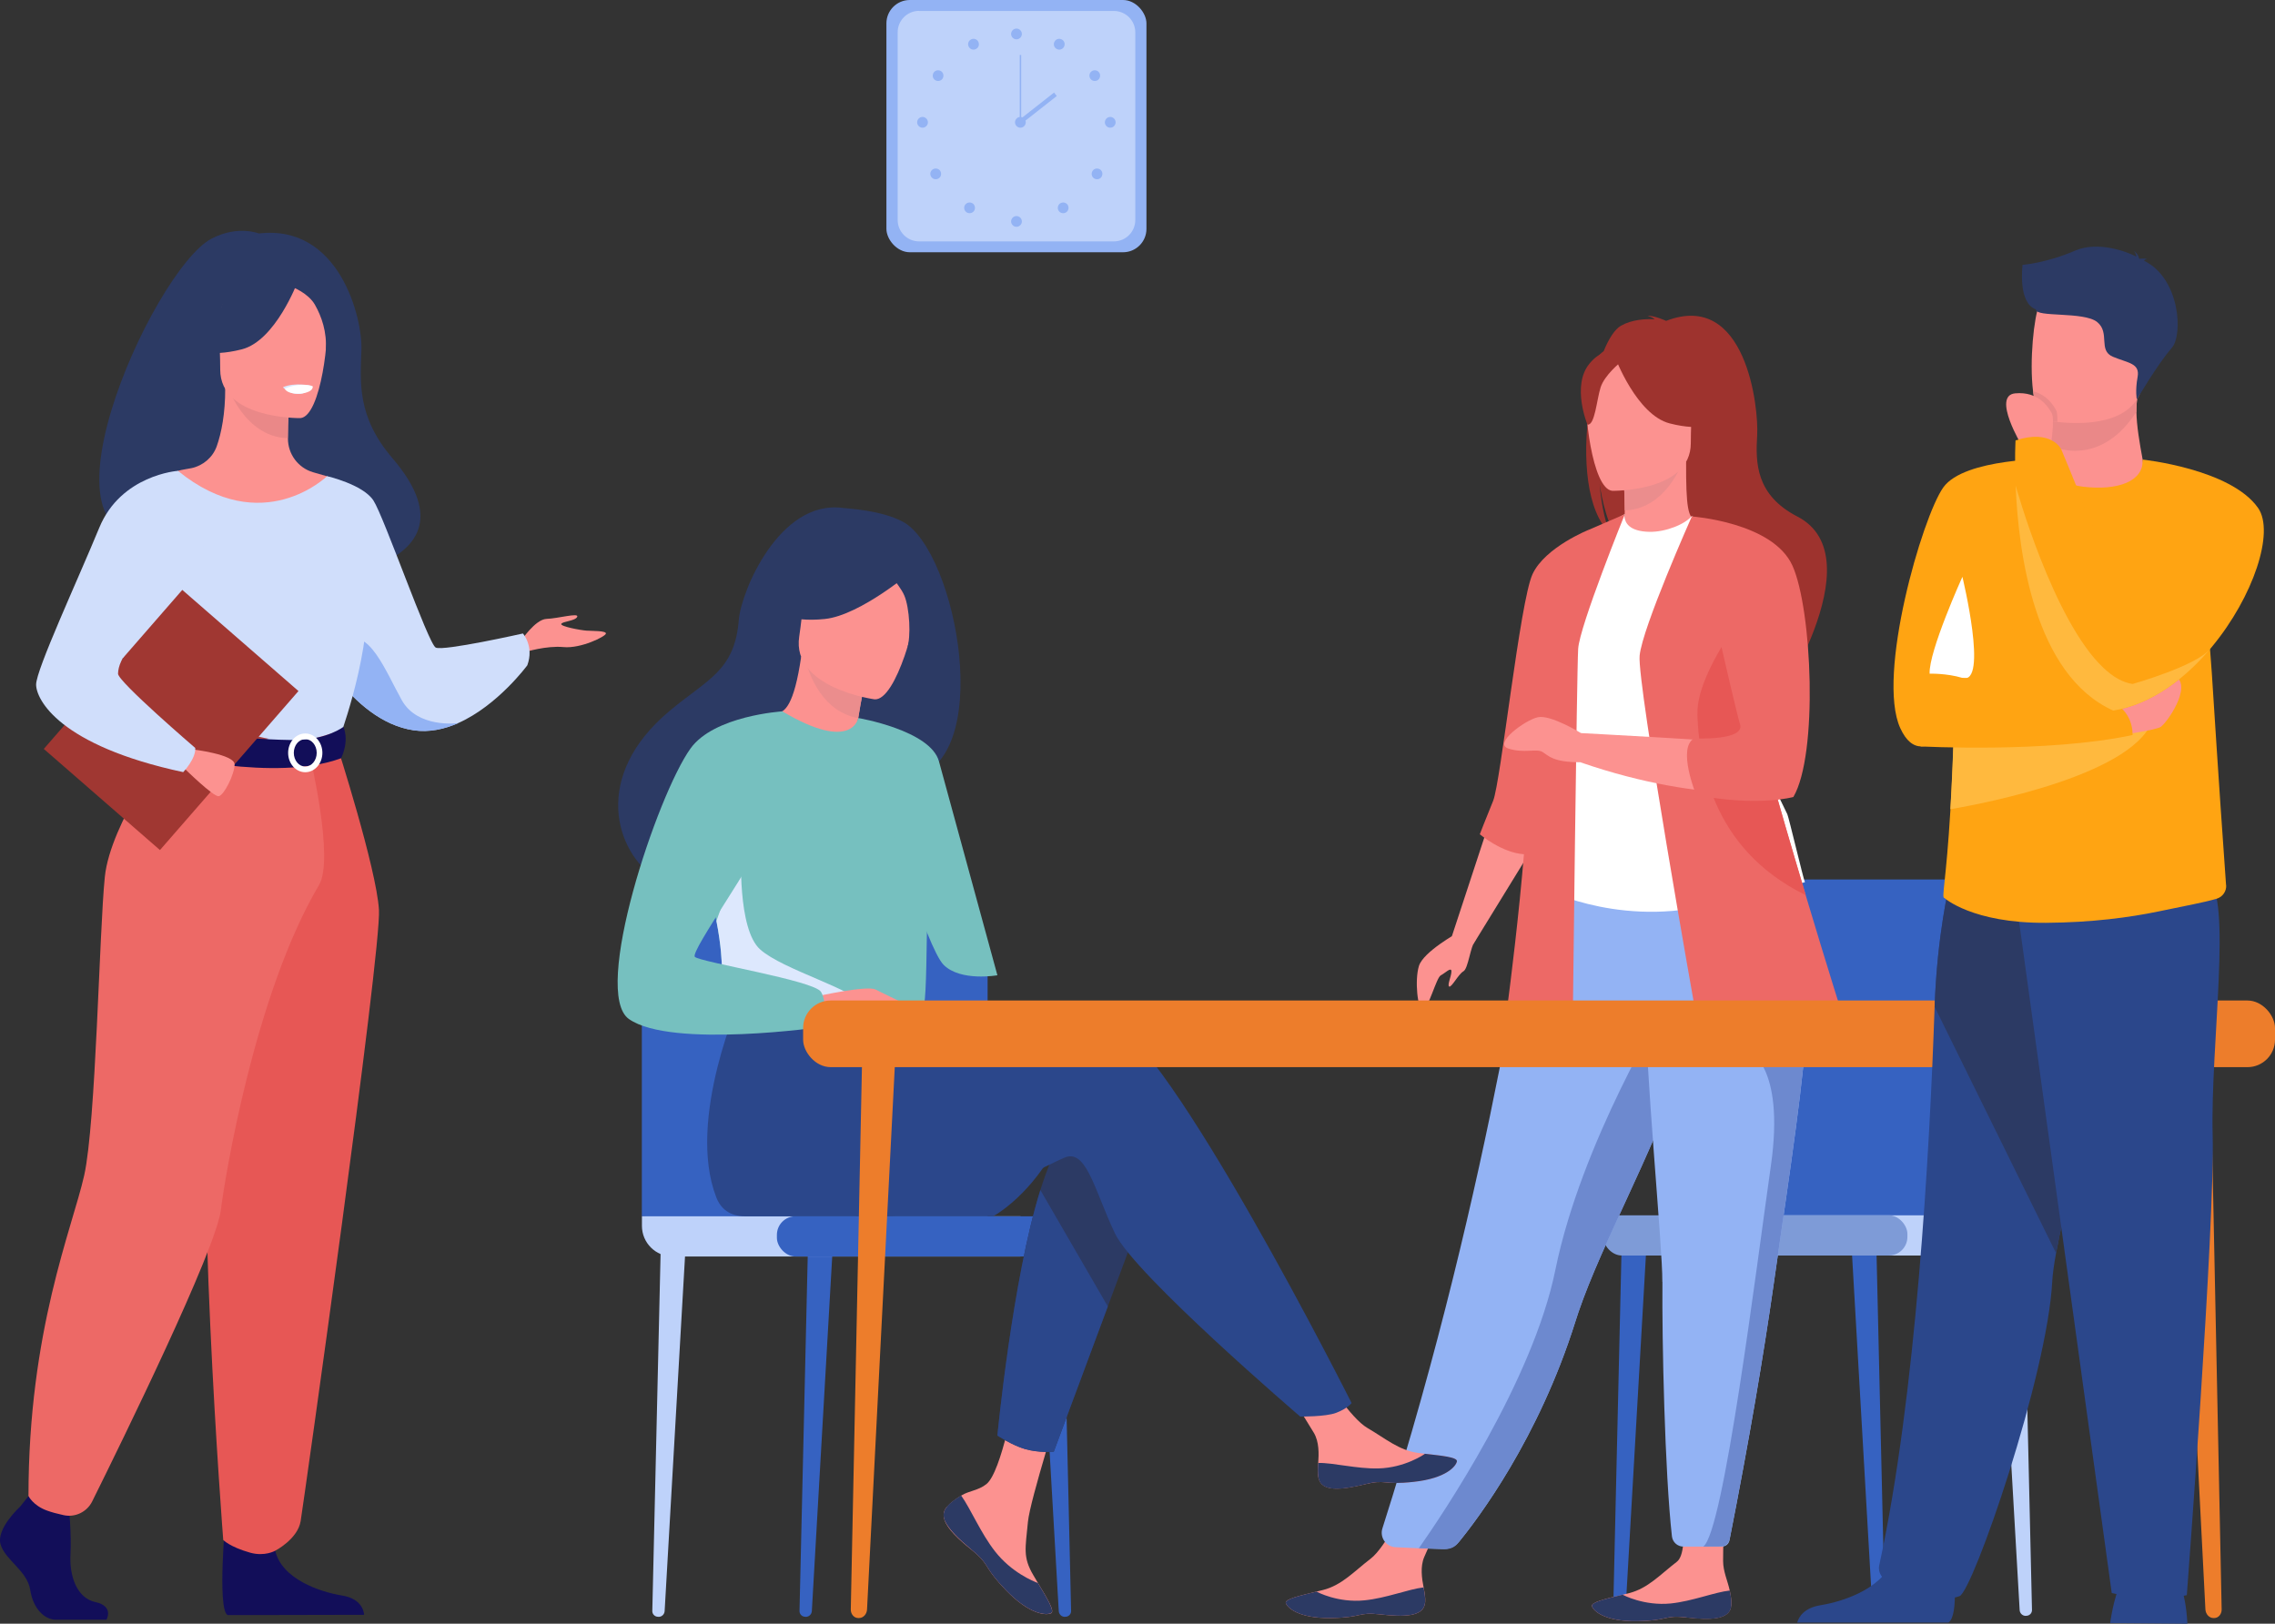 <?xml version="1.0" encoding="UTF-8"?>
<svg id="Layer_2" data-name="Layer 2" xmlns="http://www.w3.org/2000/svg" viewBox="0 0 232.45 165.94">
  <rect x="0" y="0" width="232.45" height="165.94" fill="#333333" stroke="none"/>
  <defs>
    <style>
      .cls-1 {
        fill: #ed6966;
      }

      .cls-2 {
        fill: #a83f3f;
      }

      .cls-3 {
        fill: #fff;
      }

      .cls-4 {
        fill: #76c0bf;
      }

      .cls-5 {
        fill: #a03732;
      }

      .cls-6 {
        fill: #fc9290;
      }

      .cls-7 {
        fill: #7e9bd7;
      }

      .cls-8 {
        fill: #ea8888;
      }

      .cls-9 {
        fill: #eb8d8d;
      }

      .cls-10 {
        fill: #ffb93e;
      }

      .cls-11 {
        fill: #dde8fd;
      }

      .cls-12 {
        fill: #9e332e;
      }

      .cls-13 {
        fill: #ffa412;
      }

      .cls-14 {
        fill: #6d89cf;
      }

      .cls-15 {
        fill: #120e59;
      }

      .cls-16 {
        fill: #3662c1;
      }

      .cls-17 {
        fill: #2c3a64;
      }

      .cls-18 {
        fill: #ed7d2b;
      }

      .cls-19 {
        fill: #bed2fa;
      }

      .cls-20 {
        fill: #93b3f4;
      }

      .cls-21 {
        fill: #d0defb;
      }

      .cls-22 {
        fill: #2b478b;
      }

      .cls-23 {
        fill: #e75755;
      }
    </style>
  </defs>
  <g id="Layer_1-2" data-name="Layer 1">
    <g>
      <g>
        <path class="cls-16" d="M191.94,165.13h.06c.32,0,.59-.27,.58-.59l-.88-37.98-2.58-.3,2.2,38.29c.02,.33,.29,.59,.62,.59Z"/>
        <path class="cls-19" d="M206.98,165.13h.06c.32,0,.59-.27,.58-.59l-.88-37.98-2.58-.3,2.2,38.29c.02,.33,.29,.59,.62,.59Z"/>
        <path class="cls-16" d="M165.47,165.13h-.06c-.32,0-.59-.27-.58-.59l.88-37.98,2.58-.3-2.2,38.29c-.02,.33-.29,.59-.62,.59Z"/>
        <path class="cls-16" d="M208.69,124.2v-26.03c0-4.58-3.71-8.29-8.29-8.29h-18.75c-4.58,0-8.29,3.71-8.29,8.29v27.02l35.34-.99Z"/>
        <path class="cls-19" d="M173.13,124.2h35.56v4.11h-38.7v-.97c0-1.73,1.4-3.13,3.13-3.13Z" transform="translate(378.69 252.51) rotate(180)"/>
        <rect class="cls-7" x="163.81" y="124.2" width="31.08" height="4.11" rx="1.9" ry="1.9" transform="translate(358.7 252.51) rotate(180)"/>
      </g>
      <g>
        <rect class="cls-20" x="90.57" width="26.57" height="25.78" rx="2.39" ry="2.39"/>
        <path class="cls-19" d="M93.91,1.12h19.9c1.21,0,2.19,.98,2.19,2.19V22.48c0,1.21-.98,2.19-2.19,2.19h-19.9c-1.21,0-2.19-.98-2.19-2.19V3.3c0-1.21,.98-2.19,2.19-2.19Z"/>
        <g>
          <g>
            <path class="cls-20" d="M103.31,3.47c0-.3,.25-.55,.55-.55s.55,.25,.55,.55-.25,.55-.55,.55-.55-.25-.55-.55Z"/>
            <path class="cls-20" d="M107.75,4.25c.15-.27,.48-.36,.75-.21,.27,.15,.36,.48,.21,.75s-.48,.36-.75,.21c-.27-.15-.36-.48-.21-.75Z"/>
            <path class="cls-20" d="M111.56,7.27c.26-.16,.6-.09,.76,.16,.16,.26,.09,.6-.16,.76-.26,.16-.6,.09-.76-.16-.16-.26-.09-.6,.16-.76Z"/>
            <path class="cls-20" d="M113.44,11.95c.3,0,.55,.25,.55,.55s-.25,.55-.55,.55-.55-.25-.55-.55,.25-.55,.55-.55Z"/>
            <path class="cls-20" d="M112.48,17.38c.21,.21,.21,.56,0,.78s-.56,.21-.78,0c-.21-.21-.21-.56,0-.78,.22-.21,.56-.21,.78,0Z"/>
            <path class="cls-20" d="M109.02,20.85c.21,.21,.21,.56,0,.78-.22,.21-.56,.21-.78,0-.21-.21-.21-.56,0-.78,.22-.21,.56-.21,.78,0Z"/>
            <path class="cls-20" d="M103.31,22.63c0-.3,.25-.55,.55-.55s.55,.25,.55,.55-.25,.55-.55,.55-.55-.25-.55-.55Z"/>
          </g>
          <g>
            <path class="cls-20" d="M99.95,4.25c-.15-.27-.48-.36-.75-.21-.27,.15-.36,.48-.21,.75,.15,.27,.48,.36,.75,.21,.27-.15,.36-.48,.21-.75Z"/>
            <path class="cls-20" d="M96.15,7.27c-.26-.16-.6-.09-.76,.16-.16,.26-.09,.6,.16,.76,.26,.16,.6,.09,.76-.16,.16-.26,.09-.6-.16-.76Z"/>
            <path class="cls-20" d="M94.26,11.95c-.3,0-.55,.25-.55,.55s.25,.55,.55,.55,.55-.25,.55-.55-.25-.55-.55-.55Z"/>
            <path class="cls-20" d="M95.22,17.38c-.22,.21-.22,.56,0,.78,.21,.21,.56,.21,.78,0,.21-.21,.21-.56,0-.78-.22-.21-.56-.21-.78,0Z"/>
            <path class="cls-20" d="M98.68,20.85c-.22,.21-.22,.56,0,.78,.21,.21,.56,.21,.78,0,.21-.21,.21-.56,0-.78-.21-.21-.56-.21-.78,0Z"/>
          </g>
        </g>
        <g>
          <path class="cls-20" d="M103.71,12.5c0-.3,.25-.55,.55-.55s.55,.25,.55,.55-.25,.55-.55,.55-.55-.25-.55-.55Z"/>
          <rect class="cls-20" x="104.19" y="5.62" width=".15" height="6.88"/>
          <rect class="cls-20" x="103.7" y="10.83" width="4.63" height=".45" transform="translate(15.82 67.86) rotate(-38.15)"/>
        </g>
      </g>
      <g>
        <g>
          <path class="cls-6" d="M145.61,163.77c-.11,1.48-2.19,1.49-4.56,1.22-2.37-.27-1.74,.32-5.05,.37-3.31,.05-4.46-1.05-4.62-1.52-.14-.42,1.45-.77,3.16-1.19,.21-.05,.43-.11,.65-.16,1.93-.49,3.2-1.93,4.85-3.19,1.56-1.19,3.57-5.51,3.57-5.51l4.53-.2s-1.91,3.87-2.62,5.54c-.42,.98-.24,2.19-.06,3.11,.1,.5,.2,1.02,.16,1.54Z"/>
          <path class="cls-17" d="M141.05,164.99c-2.37-.27-1.74,.32-5.05,.37-3.31,.05-4.46-1.05-4.62-1.52-.14-.42,1.45-.77,3.16-1.19l.02,.03s2.13,1.15,4.86,.87c2.23-.22,4.5-1.15,6.03-1.32,.1,.5,.2,1.02,.16,1.54-.11,1.48-2.19,1.49-4.56,1.22Z"/>
        </g>
        <g>
          <path class="cls-6" d="M176.89,164.08c-.11,1.48-2.19,1.5-4.56,1.22-2.37-.27-1.74,.33-5.05,.38-3.31,.05-4.46-1.04-4.62-1.52-.14-.42,1.45-.78,3.16-1.19,.21-.05,.43-.11,.65-.16,1.93-.49,3.2-1.93,4.85-3.19,1.56-1.19,0-8.26,0-8.26l4.98-.48s-.24,5.95-.24,8.66c0,1.07,.49,2.09,.68,3.02,.1,.5,.2,1.02,.16,1.54Z"/>
          <path class="cls-17" d="M172.33,165.3c-2.37-.27-1.74,.33-5.05,.38-3.31,.05-4.46-1.04-4.62-1.52-.14-.42,1.45-.78,3.16-1.19l.02,.03s2.14,1.14,4.87,.87c2.23-.23,4.49-1.16,6.03-1.32,.1,.5,.2,1.02,.16,1.54-.11,1.48-2.19,1.5-4.56,1.22Z"/>
        </g>
        <path class="cls-12" d="M162.35,41.92c-.86-3.53,.39-5.17,1.51-6.04,.53-1.3,1.14-2.23,1.76-2.59,1.13-.64,2.49-.71,3.44-.66-.24-.25-.72-.34-.72-.34,.59-.09,1.9,.5,1.9,.5,8.18-3.15,9.47,8.9,9.3,11.7-.17,2.8-.15,6.1,4.11,8.3,8.12,4.21-2.7,20.07-2.7,20.07,.21-2.26-10.23-14.2-15.68-17.78-1.33-1.95-1.8-5.4-1.83-5.67,.23,2.73,.7,4.27,1.11,5.13-2.48-2.28-2.85-7.77-2.19-12.62Z"/>
        <path class="cls-6" d="M165.58,55.25s2.63,1.39,4.63,.85c1.88-.51,3.11-2.95,3.08-2.96-.8-.16-1.03-1.25-1.01-5.95l-.36,.07-6.05,1.2s.14,1.9,.14,3.7c0,1.51-.09,2.94-.43,3.1Z"/>
        <path class="cls-9" d="M165.87,48.46s.14,1.9,.14,3.7c3.39-.1,5.18-3.18,5.91-4.9l-6.05,1.2Z"/>
        <path class="cls-20" d="M141.25,156.19c-.3,.93,.37,1.89,1.35,1.93l2.36,.11,2.5,.08c.63,.02,1.22-.25,1.62-.74,2-2.45,8.14-10.61,11.87-22.48,.11-.33,.22-.67,.33-1.01,2.46-7.18,7.57-16.19,10.26-24.35,.43-1.3,.81-2.52,1.16-3.68,.11-.37,.22-.73,.32-1.09,1.98-6.89,2.56-11.41,3.08-16.24l-19.42,.16s-4.09,31.78-15.43,67.31Z"/>
        <path class="cls-3" d="M159.4,77.72c.05,9.24-1.36,13.21-1.36,13.21,0,0,8.32,4.22,18.2,1.11,.12-.04,8.18-1.88,8.18-1.88-.17-.37-1.64-6.6-1.8-6.95-2.09-4.48-3.67-6.45-3.92-7.82-.46-2.57-.47-5.23-.24-7.74,.6-6.64,2.4-12.16,2.4-12.16-2.69-.61-5.22-1.69-8.02-2.74-.64,.8-2.62,1.64-4.33,1.6-1.97-.04-2.61-.89-2.5-1.81-2.1,1.17-3.77,2.27-3.77,2.27-1.78,3.1-5.4,6.11-5.66,10.86-.06,1.17,2.81,11.79,2.81,12.04Z"/>
        <path class="cls-14" d="M176.1,78.75c.85,1.2,2.48,8.51,6.53,9.42-2.09-5.21-3.67-7.49-3.92-9.09-.46-2.99-.47-6.08-.24-8.99-1.36-2.38-2.37-4-2.37-4-.11-.38-2.15-6.72-2.81-1.06-.65,5.66,1.86,12.38,2.81,13.72Z"/>
        <path class="cls-6" d="M164.74,50.16s8.01,.13,8.02-4.86c0-4.99,1.04-8.33-4.07-8.63-5.12-.3-6.11,1.61-6.52,3.27-.41,1.67,.49,10.05,2.57,10.22Z"/>
        <path class="cls-12" d="M165.04,36.55s2.19,5.85,5.56,6.72c3.37,.87,4.83-.04,4.83-.04,0,0-2.58-2.05-3.12-5.63,0,0-5.61-3.84-7.27-1.05Z"/>
        <path class="cls-12" d="M165.58,37.02s-1.64,1.31-2.04,2.58c-.4,1.27-.58,3.89-1.34,3.8,0,0-1.65-3.98,.2-6.23,1.97-2.39,3.17-.15,3.17-.15Z"/>
        <polygon class="cls-6" points="152.14 84.14 148.35 95.67 150.51 96.54 156.77 86.35 152.14 84.14"/>
        <path class="cls-1" d="M162.34,54.14s-4.46,1.77-5.75,4.53c-1.29,2.76-3.25,21.28-4.03,23.18-.78,1.9-1.36,3.41-1.36,3.41,0,0,2.25,1.9,4.51,2.04,2.26,.14,6.63-33.15,6.63-33.15Z"/>
        <path class="cls-1" d="M166.02,52.55s-4.64,11.45-4.77,13.77c-.14,2.32-.55,37.9-.55,37.9,0,0,.27,1.64-2.86,.95-3.14-.68-3.95-1.36-3.95-1.36,0,0,3-21.95,2.18-29.58-.82-7.63,6.27-20.09,6.27-20.09l3.68-1.59Z"/>
        <path class="cls-14" d="M144.96,158.23l2.72,.08c.49,.01,.95-.19,1.26-.57,1.83-2.21,8.19-10.49,12.02-22.65,.11-.33,.22-.67,.33-1.01,2.46-7.18,7.57-16.19,10.26-24.35,.43-1.3,.81-2.52,1.16-3.68,.11-.37,.22-.73,.32-1.09l-2.86-2.17s-8.59,13.91-11.25,26.99c-2.31,11.37-11.56,25.04-13.95,28.45Z"/>
        <path class="cls-20" d="M169.86,131.01c-.05,6.02,.24,19.44,.97,26,.07,.6,.57,1.05,1.18,1.05h2.03c.85,0,1.49,0,1.92-.01,.37,0,.68-.27,.75-.63,2.02-10.26,3.46-18.78,4.51-26.14,.88-6.16,1.67-11.44,2.27-15.99,.61-4.58,1.03-8.41,1.18-11.65,.02-.51,.04-1.01,.05-1.49,0-.48,.01-.95,0-1.41l-16.78-1.64c.21,11.15,1.94,28.2,1.91,31.9Z"/>
        <path class="cls-14" d="M174.04,158.06c.77,0,1.36,0,1.78-.01,.45,0,.83-.33,.91-.76,2-10.2,3.44-18.67,4.49-26,.88-6.16,1.67-11.44,2.27-15.99,.61-4.58,1.03-8.41,1.18-11.65l-6.16,3.62s3.93,1.39,2.43,11.88c-1.5,10.5-4.82,37.43-6.91,38.91Z"/>
        <path class="cls-1" d="M173.24,103.54s1.18,4.27,5.27,3.73c4.09-.55,9.91-3,9.91-3,0,0-1.75-5.52-3.92-12.78-2.63-8.78-5.89-20.11-7.42-27.25-.43-2-.73-3.67-.83-4.87l-3.39-6.58s-5.06,11.35-5.33,14.22c-.27,2.86,5.73,36.54,5.73,36.54Z"/>
        <path class="cls-6" d="M177.33,66.58l-4.48-13.79s5.66,1.68,8.5,3.11c0,0,1.77,2.29,2.87,7.57,0,0,1.16,12.67-1.43,17.31,0,0-8.18,1.64-21.27-2.86v-3s14.31,.75,17.25,1.09l-1.44-9.42Z"/>
        <path class="cls-23" d="M173.43,73c.18,4.64,1.27,13.63,11,18.45,.03,.01,.05,.03,.08,.04-2.63-8.78-5.89-20.11-7.42-27.25-1.79,2.67-3.75,6.21-3.65,8.76Z"/>
        <path class="cls-1" d="M172.85,52.78s8.3,.58,10.3,5.04c2,4.45,2.64,19.27,.09,23.63,0,0-3.5,1-9.7-.16-.08-.01-.15-.03-.23-.04,0,0-1.98-4.84-.2-5.79,0,0,5.23,.27,4.68-1.45-.55-1.73-4.94-21.22-4.94-21.22Z"/>
        <path class="cls-6" d="M148.89,95.36s-3.46,1.91-3.91,3.36c-.45,1.46-.14,4.5,.41,4.46,.55-.05,1.37-3.27,1.82-3.5s1.09-.91,1.09-.41-.45,1.41-.23,1.55c.23,.14,.95-1.27,1.45-1.55,.5-.27,.71-2.52,1.2-3.13,.49-.6-1.83-.79-1.83-.79Z"/>
        <path class="cls-6" d="M161.52,74.91s-3.09-1.9-4.39-1.61c-1.3,.29-4.6,2.69-3.01,3.2,1.59,.52,2.88-.03,3.49,.35,.61,.38,1.06,1.06,3.91,1.05,2.85,0,0-3,0-3Z"/>
      </g>
      <g>
        <path class="cls-17" d="M17.04,54.46c-.52-1,11.3-4.6,11.49,5.26,0,0,22.14-.54,11.57-12.89-3.66-4.27-3.28-7.81-3.17-11.09,.11-3.29-2.28-12.85-10.48-11.88,0,0-2.15-.87-4.82,.52-6.09,3.16-19.74,33.72-4.58,30.08Z"/>
        <path class="cls-6" d="M53.24,65.49s1.44-2.19,2.6-2.24c1.16-.04,3.31-.65,3.14-.22-.17,.43-1.51,.47-1.63,.73-.13,.26,1.98,.65,2.58,.69,.6,.04,2.02,0,1.98,.3-.04,.3-2.56,1.55-4.33,1.38-1.78-.17-3.97,.52-3.97,.52l-.37-1.16Z"/>
        <path class="cls-21" d="M32.4,66.19s.78,1.55,2.2,3.33c1.71,2.15,4.35,4.62,7.67,5.11,1.58,.23,3.13-.11,4.56-.74,0,0,0,0,0,0,4.03-1.79,7.05-5.9,7.05-5.9,.71-1.94-.45-3.25-.45-3.25,0,0-8.13,1.83-8.91,1.44-.77-.39-5.29-13.4-6.37-15.04-1.08-1.64-4.74-2.48-4.74-2.48l-1.02,17.52Z"/>
        <path class="cls-20" d="M34.6,69.53c1.71,2.15,4.35,4.62,7.67,5.11,1.58,.23,3.13-.11,4.56-.74-.16,.02-4.18,.52-5.78-2.35-1.64-2.93-3.4-7.57-5.83-6.02-1.05,.67-1,2.33-.61,4Z"/>
        <path class="cls-15" d="M2.06,153.97s-2.48,2.26-2,3.87,2.72,2.68,3.03,4.65c.3,1.97,1.51,3.04,2.6,3.04h5.19s.8-1.38-1.13-1.8c-1.94-.42-2.67-2.73-2.55-4.87,.12-2.14-.18-5.01-.18-5.01l-4.11-.95-.85,1.07Z"/>
        <path class="cls-15" d="M23.06,154.93s-.89,9.59,.2,10.13l13.94-.03s0-1.61-2.24-1.97c-2.24-.36-6.17-1.67-6.84-4.59-.67-2.92-5.06-3.55-5.06-3.55Z"/>
        <path class="cls-6" d="M13.13,86.11c2.87-6.43,4.62-8.28,4.29-10.28-.25-1.49,.76-27.71,.76-27.71,.34-.11,1.02-.2,1.4-.28,1.18-.26,2.15-1.09,2.56-2.22,.49-1.37,.88-3.39,.87-5.92l.37,.07,6.18,1.22s-.14,1.94-.14,3.78c0,.02,0,.03,0,.05,0,1.59,1.04,2.99,2.56,3.44,.78,.23,1.46,.42,1.46,.42,0,0,2.27,6.48,2.7,13.13,.43,6.65-4.13,9.55,.03,22.84,4.25,13.58-24.61,5.02-23.03,1.46Z"/>
        <path class="cls-8" d="M29.54,41s-.14,1.94-.14,3.78c-3.46-.1-5.29-3.25-6.03-5l6.18,1.22Z"/>
        <path class="cls-6" d="M30.69,42.73s-8.18,.13-8.19-4.96c0-5.1-1.07-8.51,4.16-8.81,5.22-.3,6.24,1.64,6.66,3.34,.42,1.7-.5,10.26-2.63,10.43Z"/>
        <path class="cls-17" d="M30.39,28.84s-2.24,5.98-5.68,6.86c-3.44,.88-4.93-.04-4.93-.04,0,0,2.64-2.09,3.18-5.75,0,0,5.73-3.92,7.42-1.07Z"/>
        <path class="cls-17" d="M29.84,29.32s1.66,.62,2.34,1.83c.67,1.18,1.24,2.75,1.11,4.68,0,0,1.69-4.06-.21-6.36-2.01-2.44-3.24-.15-3.24-.15Z"/>
        <path class="cls-11" d="M28.91,39.57s.56,.74,1.69,.69c.91-.04,1.26-.83,1.26-.83,0,0-1.67-.4-2.95,.14Z"/>
        <path class="cls-21" d="M12.34,59.72s-.21,2.93,0,6.44c.14,2.33,2.49,5.45,2.83,6.22,.84,1.94,1.78,2.25,1.78,2.25l7.32,1.79,2.57,.63,8.12-2.42s3.7-10.32,2.21-16.13-3.75-9.84-3.75-9.84c0,0-6.62,6.48-15.25-.55l-5.84,11.6Z"/>
        <path class="cls-2" d="M14.48,67.12c.14,2.33,.35,4.5,.69,5.27,.84,1.94,1.78,2.25,1.78,2.25l7.32,1.79,3.18-.93s-10.61-1.61-9.44-10.74l-3.53,2.36Z"/>
        <path class="cls-23" d="M34.44,76.21s4.02,12.51,4.28,16.77c.26,4.26-7.68,60.51-8,62.47-.3,1.85-2.6,3.03-2.6,3.03,0,0-1.06,.62-2.56,.2-2.09-.59-2.75-1.3-2.75-1.3,0,0-3.13-40.12-1.19-54.44,1.94-14.33,1.96-26.72,1.96-26.72h10.87Z"/>
        <path class="cls-1" d="M17.41,75.83s-6.13,8.23-6.7,13.79c-.57,5.56-.9,25.09-2.11,30.51-1.22,5.42-5.69,15.85-5.69,32.76,0,0,.46,.97,1.9,1.49,.46,.17,1.07,.33,1.67,.46,1.18,.27,2.4-.31,2.94-1.4,3.02-6.09,12.66-25.73,13.15-29.81,.35-2.89,3.39-21.98,10.03-33.19,1.59-2.69-.98-13.39-.98-13.39l-14.21-1.23Z"/>
        <path class="cls-3" d="M29.1,39.71s.14,.6,1.64,.51c0,0,1.25-.08,1.22-.74,0,0-1.22-.47-2.85,.23Z"/>
        <path class="cls-15" d="M35.09,74.28s-1.61,1.28-4.82,1.34c-3.83,.08-13.32-.98-13.32-.98,0,0-.42,1.18-.4,2.42,0,0,11.59,2.92,18.3,.43,0,0,.87-1.63,.24-3.21Z"/>
        <path class="cls-3" d="M29.44,76.94c0-1.09,.78-1.98,1.75-1.98s1.75,.89,1.75,1.98-.78,1.98-1.75,1.98-1.75-.89-1.75-1.98Zm.58,0c0,.77,.52,1.4,1.17,1.4s1.17-.63,1.17-1.4-.52-1.4-1.17-1.4-1.17,.63-1.17,1.4Z"/>
        <rect class="cls-5" x="9.62" y="62.81" width="15.74" height="21.55" transform="translate(-17.65 140.56) rotate(-138.95)"/>
        <path class="cls-6" d="M19.63,76.58s4.35,.51,4.34,1.54c-.01,1.03-1.08,3.15-1.62,3.25-.54,.09-3.54-2.87-3.54-2.87l.82-1.92Z"/>
        <path class="cls-21" d="M18.17,48.12s-5.81,.41-8.03,5.82c-2.23,5.41-6.45,14.5-6.45,16.02s2.36,6.24,15.03,8.95c0,0,1.31-1.38,1.23-2.47,0,0-7.91-6.79-7.89-7.59,.04-1.5,1.3-3.48,8.24-10.43,1.89-1.89-2.13-10.31-2.13-10.31Z"/>
      </g>
      <g>
        <g>
          <path class="cls-16" d="M82.33,165.23h-.06c-.32,0-.59-.27-.58-.59l.88-37.98,2.58-.3-2.2,38.29c-.02,.33-.29,.59-.62,.59Z"/>
          <path class="cls-19" d="M67.29,165.23h-.06c-.32,0-.59-.27-.58-.59l.88-37.98,2.58-.3-2.2,38.29c-.02,.33-.29,.59-.62,.59Z"/>
          <path class="cls-16" d="M108.8,165.23h.06c.32,0,.59-.27,.58-.59l-.88-37.98-2.58-.3,2.2,38.29c.02,.33,.29,.59,.62,.59Z"/>
          <path class="cls-16" d="M65.58,124.3v-26.03c0-4.58,3.71-8.29,8.29-8.29h18.75c4.58,0,8.29,3.71,8.29,8.29v27.02l-35.34-.99Z"/>
          <path class="cls-19" d="M65.58,124.3h38.7v4.11h-35.56c-1.73,0-3.13-1.4-3.13-3.13v-.97h0Z"/>
          <rect class="cls-16" x="79.38" y="124.3" width="31.07" height="4.11" rx="1.9" ry="1.9"/>
        </g>
        <g>
          <path class="cls-22" d="M107.55,117.82c-2.69,4.68-6.07,6.48-6.07,6.48h-14.06s22.17-10.05,20.12-6.48Z"/>
          <g>
            <path class="cls-6" d="M96.75,153.99c-.37,.42-.41,.89-.23,1.39,0,0,0,0,0,0,.34,.93,1.44,1.96,2.73,2.99,.16,.13,.31,.25,.44,.37,.03,.03,.07,.06,.1,.09,.03,.02,.05,.05,.08,.07,1.2,1.11,.75,1.36,2.9,3.6,2.46,2.56,4.15,2.6,4.63,2.37,.41-.2-.42-1.55-1.34-3.08-.04-.07-.09-.15-.13-.22-.12-.2-.24-.41-.36-.61-1.07-1.83-.8-2.7-.54-5.43,.21-2.22,3.45-12.4,3.45-12.4l-4.71-.81s-1.42,8.1-2.98,9.35c-.84,.67-1.77,.67-2.57,1.17-.06,.03-.11,.07-.17,.11-.46,.3-.92,.61-1.29,1.04Z"/>
            <path class="cls-17" d="M96.75,153.99c-.37,.42-.41,.89-.23,1.39,0,0,0,0,0,0,.41,.93,1.49,1.95,2.73,2.98,.16,.13,.31,.26,.43,.37,.03,.03,.07,.06,.1,.09,.03,.02,.05,.05,.08,.07,1.2,1.11,.75,1.36,2.9,3.6,2.46,2.56,4.15,2.6,4.63,2.37,.41-.2-.42-1.55-1.34-3.08-.48-.18-2.7-1.08-4.38-3.23-1.48-1.89-2.47-4.32-3.47-5.72-.06,.03-.11,.07-.17,.11-.46,.3-.92,.61-1.29,1.04Z"/>
            <path class="cls-6" d="M134.73,151.05c.29,1.45,2.36,1.21,4.68,.65,2.32-.57,1.77,.11,5.06-.26,3.3-.36,4.29-1.59,4.39-2.08,.09-.44-1.54-.59-3.28-.79-.22-.02-.44-.05-.66-.08-1.97-.25-3.42-1.52-5.21-2.56-1.7-.99-4.23-5.02-4.23-5.02l-4.52,.36s2.37,3.6,3.29,5.17c.54,.92,.51,2.14,.44,3.08-.04,.51-.07,1.03,.03,1.55Z"/>
            <path class="cls-17" d="M139.41,151.7c2.32-.57,1.77,.11,5.06-.26,3.3-.36,4.29-1.59,4.39-2.08,.09-.44-1.54-.59-3.28-.79l-.02,.03s-1.98,1.4-4.72,1.47c-2.24,.05-4.6-.59-6.15-.56-.04,.51-.07,1.03,.03,1.55,.29,1.45,2.36,1.21,4.68,.65Z"/>
            <path class="cls-17" d="M117.41,122.15l-4.22,11.37-5.52,14.84s-1.5,.14-2.93-.27c-1.32-.38-2.83-1.38-2.83-1.38,0,0,1.53-15.94,4.39-25.09,.73-2.35,1.55-4.25,2.46-5.32,4.43-5.23,8.66,5.84,8.66,5.84Z"/>
            <path class="cls-22" d="M113.12,104.1c-2.77-.89-10.66,.25-18.59,1.81l-1.66-2.74-17.13-1.34s-5.65,12.53-2.56,20.52c.45,1.17,1.36,1.93,2.9,1.95,0,0,.25,0,.25,0,0,0,10.19,0,13.5,0,8.52,0,18.03-5.85,19.26-6.1,2.01-.4,2.82,3.62,4.83,7.85,2.01,4.23,18.93,18.72,18.93,18.72,0,0,2.6,.03,3.67-.38,1.15-.43,1.58-1,1.58-1,0,0-18.74-37.28-24.98-39.3Z"/>
            <path class="cls-17" d="M92.19,53.29c-2.19-1.15-5.53-1.31-6.07-1.38-6.49-.87-10.4,8.56-10.63,11.42-.42,5.27-3.21,6.07-7.13,9.37-7.86,6.61-5.56,14.3-1.26,17.16,2.58,1.71,7.13,0,7.13,0,.06,.05,12.44-6.92,18.54-10.28,9.14-1.3,5.02-23.35-.57-26.29Z"/>
            <path class="cls-6" d="M87.66,76.72s-3,1.05-5.03,.15c-1.9-.84-3.35-3.98-3.32-3.98,.87-.04,1.82-.8,2.55-5.77l.37,.13,6.2,2.23s-.45,1.99-.74,3.89c-.24,1.59-.38,3.12-.04,3.34Z"/>
            <path class="cls-9" d="M88.43,69.5s-.45,1.99-.74,3.89c-3.56-.64-4.96-4.19-5.46-6.12l6.2,2.23Z"/>
            <path class="cls-6" d="M89.36,71.47s-8.49-1.14-7.7-6.41,.23-8.97,5.68-8.47c5.45,.5,6.2,2.67,6.37,4.5,.16,1.82-2.12,10.54-4.35,10.38Z"/>
            <path class="cls-17" d="M93.4,58.2s-5.43,4.68-9.13,5.06c-3.7,.38-5.09-.81-5.09-.81,0,0,2.18-1.81,3.49-4.73,.39-.86,1.2-1.45,2.14-1.53,2.64-.23,7.64-.33,8.59,2.01Z"/>
            <path class="cls-17" d="M90,57.78s1.82,1.76,2.39,3.06c.55,1.26,.72,4.27,.28,5.46,0,0,2.83-5.51,1.23-8.18-1.7-2.84-3.9-.34-3.9-.34Z"/>
            <path class="cls-4" d="M94.8,89.22c-.26,17.18-.07,13.59-1.95,15.22-.45,.39-1.73,.63-3.4,.74-5.27,.35-14.53-.52-14.88-1.49-1.22-3.37-.36-4.41-1.37-9.57-.11-.55-.24-1.14-.39-1.79-.85-3.54-1.67-4.75,1.33-10.44,2.72-5.15,5.54-9.34,5.8-9.19,7.17,4.26,7.75,.68,7.75,.68,0,0,7.24,7.46,7.11,15.84Z"/>
            <path class="cls-22" d="M113.19,133.52l-5.52,14.84s-1.5,.14-2.93-.27c-1.32-.38-2.83-1.38-2.83-1.38,0,0,1.53-15.94,4.39-25.09l6.89,11.89Z"/>
            <path class="cls-4" d="M87.69,73.38s7.38,1.25,8.25,4.43c.87,3.18,5.97,21.86,5.97,21.86,0,0-3.75,.67-5.49-1.06s-6.03-16.09-6.03-16.09l-2.7-9.15Z"/>
            <path class="cls-11" d="M89.45,105.18c-5.27,.35-14.53-.52-14.88-1.49-1.22-3.37-.36-4.41-1.37-9.57l2.54-7.15s-.42,7.97,1.93,10.06c2.35,2.1,9.62,4.05,10.76,5.8,.55,.84,.91,1.68,1.02,2.36Z"/>
            <path class="cls-6" d="M83.42,101.83s5.2-1.16,6.04-.7c.84,.46,2.89,2.14,3.14,2.73,.26,.58-1.87-.44-2.56-.63-.45-.12-1.62,.29-2.21,.48-2.45,.82-3.96,.4-3.96,.4l-.46-2.28Z"/>
            <path class="cls-4" d="M79.94,72.7s-6.98,.43-9.39,3.8c-3.4,4.74-10.15,24.96-6.28,27.65,4.35,3.04,19.82,.79,19.82,.79,0,0,.51-2.4-.2-3.57s-12.35-3.04-12.89-3.58c-.54-.54,6.71-10.47,6.71-12.08s2.24-13.02,2.24-13.02Z"/>
            <path class="cls-6" d="M89.7,102.58s1.09,1.4,1.45,1.57c.36,.17,.59,.13,.59,.13l-.73-1.32-1.3-.38Z"/>
            <path class="cls-6" d="M89.45,101.13l3.17,1.54s-.13,.22-.52,.2c-.39-.02-1.37-.38-1.37-.38l-1.27-1.36Z"/>
          </g>
        </g>
      </g>
      <g>
        <path class="cls-18" d="M226.17,165.36h.07c.43,0,.77-.4,.76-.88l-1.16-56.46-3.41-.45,2.91,56.91c.03,.49,.39,.88,.82,.88Z"/>
        <path class="cls-18" d="M87.76,165.36h-.07c-.43,0-.77-.4-.76-.88l1.16-56.46,3.41-.45-2.91,56.91c-.02,.49-.39,.88-.82,.88Z"/>
        <rect class="cls-18" x="82.06" y="102.25" width="150.39" height="6.81" rx="2.81" ry="2.81"/>
      </g>
      <g>
        <path class="cls-22" d="M215.61,165.87s.33-2.57,1.09-4.09c.76-1.53,5.62-.55,5.62-.55,0,0,.97,.83,1.18,4.71l-7.89-.07Z"/>
        <path class="cls-22" d="M199.07,165.83c1.14-.7,.49-5.89,.49-5.89,0,0-5.31-4.25-6.04-1-.73,3.25-5.05,4.72-7.51,5.11-1.7,.28-2.22,1.21-2.38,1.77h15.44Z"/>
        <path class="cls-22" d="M210.08,128.07c-.22,1.19-.35,2.17-.39,2.87-.49,9.64-8.11,31.67-9.47,32.18-2.11,.8-5.43-.9-7.16-1.45-.72-.23-1.21-.96-1.05-1.69,3.77-17.34,5.16-42.31,5.66-57.09,.26-7.45,1.53-12.59,1.53-12.59,0,0,18.58-4.96,18.69,1.31,.1,5.55-6.15,27.31-7.81,36.46Z"/>
        <path class="cls-17" d="M210.08,128.07l-12.41-25.18c.26-7.45,1.53-12.59,1.53-12.59,0,0,18.58-4.96,18.69,1.31,.1,5.55-6.15,27.31-7.81,36.46Z"/>
        <path class="cls-22" d="M205.95,91.63l9.82,71.18s4.31,1.04,7.67,.21c0,0,2.88-37.85,2.64-47.01-.24-9.15,2.06-24.49-.53-26.18-2.59-1.69-19.6,1.8-19.6,1.8Z"/>
        <path class="cls-13" d="M227.46,90.44c.05,.64-.36,1.23-.98,1.41-1.37,.4-2.95,.67-6,1.31-2.86,.59-6.71,1.12-11.44,1.15-7.52,.05-10.37-2.54-10.37-2.54-.32,0,.17-1.57,.62-9.05,.15-2.54,.3-5.75,.4-9.81,.09-3.66,.16-8,.16-13.15,0-6.2,9.6-12.86,9.78-12.86h0c0,.9,1.41,2.54,3.57,2.68,2.57,.17,5.72-1.11,5.72-2.59,0-.02,4.65,7.43,6.3,15.37,.83,4,.5,3.89,2.23,28.1Z"/>
        <path class="cls-13" d="M209.63,46.88s-8.92-.08-11.07,2.93c-2.15,3.01-6.85,19.21-4.4,24.6,2.46,5.39,7.05-2.23,9.6-5.53,2.55-3.3,5.86-22,5.86-22Z"/>
        <path class="cls-6" d="M209.54,45.52v.92s-.25,2.88,3.3,3.3c3.55,.42,6.19-.54,6.09-2.76-.32-1.72-.62-3.49-.64-4.92,0-.53,.03-1.09,.13-1.73l-6.88-.14-2.03,.33,.03,4.99Z"/>
        <path class="cls-8" d="M209.51,40.53l.03,4.99c.73,.34,1.56,.55,2.48,.55,3.16,0,5.21-2.32,6.27-4,0-.53,.03-1.09,.13-1.73l-6.88-.14-2.03,.33Z"/>
        <path class="cls-6" d="M218.95,39.23c-.8,4.3-6.34,4.16-8.74,3.89-.67-.08-1.1-.16-1.1-.16-.76-.2-1.18-1.4-1.38-2.97-.39-3.1,.1-7.66,.63-8.83,.79-1.75,2.28-3.65,7.86-2.28,5.58,1.37,3.76,4.85,2.73,10.35Z"/>
        <path class="cls-3" d="M200.51,58.95s-3.45,7.62-3.35,9.9c0,0,1.71-.06,3.35,.43,2.7,.8,0-10.33,0-10.33Z"/>
        <path class="cls-17" d="M206.65,27.07s2.46-.19,5.36-1.45c2.35-1.02,5.32,.1,6.28,.61-.03-.16-.09-.37-.24-.58,0,0,.43,.31,.5,.74,.04,.03,.06,.06,.05,.06,0,0,.49-.09,.81,.05,0,0-.22-.03-.3,.11,0,.01-.02,.03-.04,.04,3.67,1.77,4.01,7.57,2.83,8.91-1.42,1.61-3.57,5.27-3.57,5.27,0,0-.18-.88,.08-2.3,.26-1.42-.97-1.42-2.52-2.07-1.55-.65-.26-2.45-1.61-3.55-1.36-1.1-6.33-.45-6.26-1.29-1.85-.67-1.37-4.37-1.37-4.56Z"/>
        <path class="cls-10" d="M220.07,73.22c-1.46,5.85-17.21,8.87-20.79,9.48,.15-2.54,.3-5.75,.4-9.81l20.38,.33Z"/>
        <path class="cls-6" d="M216.62,75.12c.15,0,3.5-.5,4.1-.8,.6-.3,3.35-4.2,1.55-5.2-1.8-1-6.62,3-6.62,3l.97,3Z"/>
        <path class="cls-13" d="M196.23,76.28s12.96,.7,21.66-1.16c0,0,.22-2.51-2.51-3.63,0,0-13.56-2.87-16.81-2.07-3.26,.8-2.33,6.86-2.33,6.86Z"/>
        <path class="cls-13" d="M226,66.11c-2.69,3.24-6.21,5.89-10.08,6.51h0s-1.17-1.78-.96-4.33c.1-1.18,.49-2.53,1.41-3.97,.28-.44,.54-.96,.76-1.54,2.12-5.4,1.8-15.81,1.8-15.81,0,0,8.99,.94,11.79,4.94,1.72,2.45-.47,9.07-4.72,14.2Z"/>
        <path class="cls-8" d="M210.21,43.12c-.67-.08-1.1-.16-1.1-.16-.76-.2-1.18-1.4-1.38-2.97,1.43,.35,2.08,1.45,2.35,1.92,.12,.21,.15,.68,.13,1.21Z"/>
        <path class="cls-6" d="M206.59,45.55s-3.1-5.12-.69-5.35c2.41-.22,3.38,1.41,3.73,2.01,.35,.6-.09,3.31-.09,3.31l-2.95,.03Z"/>
        <path class="cls-13" d="M218.42,68.12c-.09,.65-.29,1.25-.53,1.78-.76,1.68-1.98,2.72-1.98,2.72h0c-8.06-3.64-9.69-16.14-9.97-23-.11-2.76,0-4.61,0-4.61,3.64-1.2,4.66,.89,4.66,.89,0,0,4.29,10.21,6.52,16.89,.85,2.55,1.4,4.59,1.29,5.34Z"/>
        <path class="cls-10" d="M226,66.11c-2.69,3.24-6.21,5.89-10.08,6.51h0c-8.06-3.64-9.69-16.14-9.97-23,0,0,3.82,13.84,9.01,18.67,.94,.88,1.92,1.46,2.94,1.61,0,0,6.55-1.85,7.92-3.59,.1-.12,.16-.19,.18-.2Z"/>
      </g>
    </g>
  </g>
</svg>